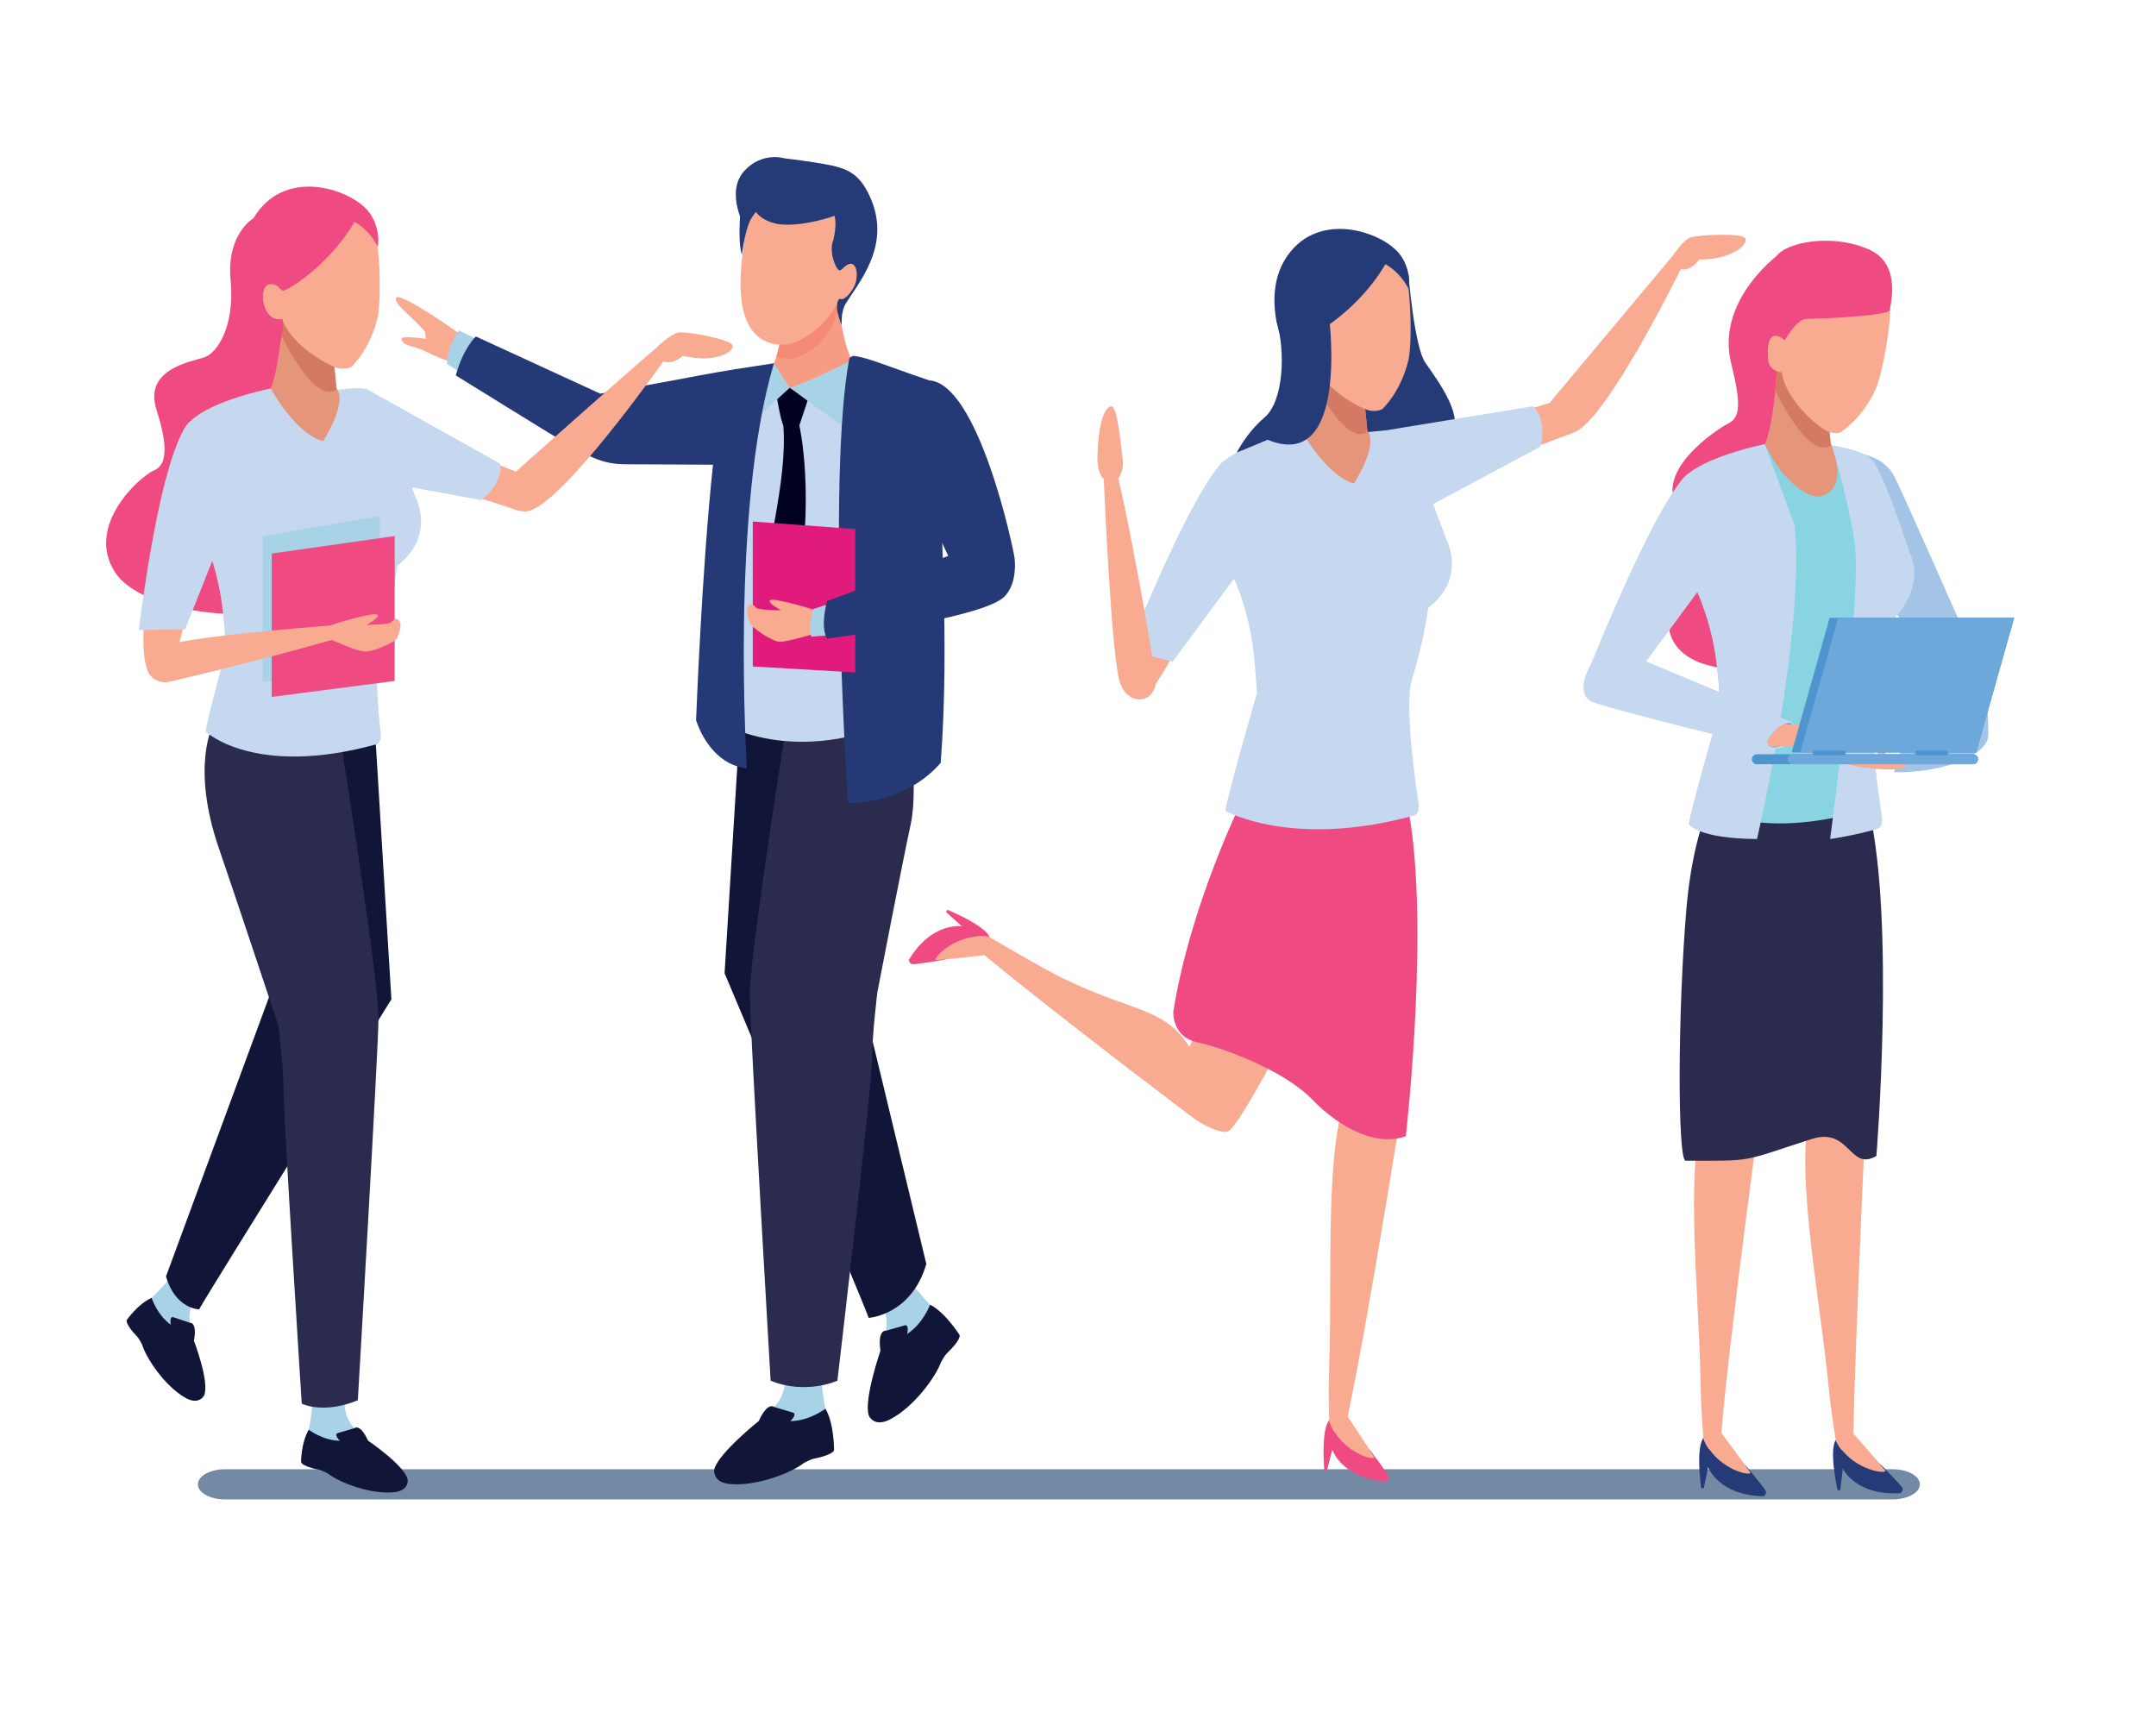 <?xml version="1.0" encoding="UTF-8" standalone="no"?>
<!DOCTYPE svg PUBLIC "-//W3C//DTD SVG 1.1//EN" "http://www.w3.org/Graphics/SVG/1.1/DTD/svg11.dtd">
<svg width="100%" height="100%" viewBox="0 0 9884 7909" version="1.1" xmlns="http://www.w3.org/2000/svg" xmlns:xlink="http://www.w3.org/1999/xlink" xml:space="preserve" xmlns:serif="http://www.serif.com/" style="fill-rule:evenodd;clip-rule:evenodd;stroke-linejoin:round;stroke-miterlimit:1.414;">
    <g transform="matrix(4.167,0,0,4.167,-81.373,-156.487)">
        <path d="M2131.69,1670.38C2131.69,1679.55 2118.25,1686.99 2101.67,1686.99L267.246,1686.99C250.665,1686.99 237.232,1679.55 237.232,1670.38C237.232,1661.21 250.665,1653.77 267.246,1653.77L2101.67,1653.77C2118.25,1653.77 2131.69,1661.21 2131.69,1670.38Z" style="fill:rgb(115,138,164);fill-rule:nonzero;"/>
        <path d="M986.12,1467.13C986.12,1467.13 1000.12,1482.73 992.916,1506.09C980.412,1546.63 986.33,1553.56 988.18,1556.47C990.029,1559.38 1029.13,1526.25 1044.41,1503.58C1057.88,1483.6 1049.37,1479.2 1042.8,1472.76C1036.24,1466.31 1020.02,1447.22 1016.9,1441.03L986.12,1467.13Z" style="fill:rgb(168,210,230);fill-rule:nonzero;"/>
        <path d="M988.147,1523.49C988.147,1523.49 969.449,1577.77 975.387,1594.82C975.387,1594.82 980.929,1608.23 998.82,1598.91C1025.51,1585.02 1049.48,1551.4 1054.84,1535.75C1054.84,1535.75 1059.17,1528.1 1061.51,1526C1063.85,1523.9 1076.31,1511.69 1075.28,1506.23C1075.28,1506.23 1059.74,1481.39 1042.8,1472.76C1042.8,1472.76 1034.97,1493.86 1017.51,1504.96C1017.51,1504.96 1020.18,1494.69 1015.14,1495.43L994.092,1501.45C994.092,1501.45 984.832,1499.79 988.147,1523.49Z" style="fill:rgb(17,21,55);fill-rule:nonzero;"/>
        <path d="M882.851,1552.05C882.851,1552.05 886.296,1572.72 867.685,1588.58C835.39,1616.09 836.667,1625.12 836.667,1628.56C836.667,1632 887.437,1625.02 912.488,1614.08C934.585,1604.43 929.753,1596.16 927.67,1587.2C925.586,1578.24 922.141,1553.42 922.83,1546.53L882.851,1552.05Z" style="fill:rgb(168,210,230);fill-rule:nonzero;"/>
        <path d="M834.245,822.782L816.697,1108.15C816.697,1108.15 966.943,1463.82 975.215,1487.26C975.215,1487.26 1022.11,1484.49 1038.64,1427.97L953.225,1073.68L983.486,837.947L834.245,822.782Z" style="fill:rgb(17,21,55);fill-rule:nonzero;"/>
        <path d="M1017.37,807.497C1017.37,807.497 1030.69,901.548 1021.62,943.431C1012.55,985.314 984.862,1128.55 984.862,1128.55C984.862,1128.55 978.998,1174.96 978.998,1203.28C978.998,1231.57 940.8,1556.39 940.8,1556.39C940.8,1556.39 906.336,1572.24 867.367,1556.39C867.367,1556.39 844.388,1164.41 844.388,1131.19C844.388,1083.64 891.756,790.001 891.756,790.001L1017.37,807.497Z" style="fill:rgb(42,43,78);fill-rule:nonzero;"/>
        <path d="M525.626,405.072C525.626,405.072 471.604,366.038 456.869,364.229C456.869,364.229 452.732,364.491 456.869,371.207C461.003,377.924 485.56,398.383 487.112,403.013C487.112,403.013 488.403,409.463 487.627,410.236C487.627,410.236 469.558,407.523 463.332,408.689C459.192,409.463 462.298,414.115 465.141,415.923C467.981,417.737 481.395,420.586 489.166,424.715C496.933,428.855 510.633,434.792 514.77,434.792C518.904,434.792 525.626,405.072 525.626,405.072Z" style="fill:rgb(249,171,146);fill-rule:nonzero;"/>
        <path d="M547.513,412.644L524.42,400.938C524.42,400.938 511.324,418.979 511.324,437.809L530.624,450.567L547.513,412.644Z" style="fill:rgb(168,210,230);fill-rule:nonzero;"/>
        <path d="M816.697,518.34C818.1,505.556 819.919,460.012 822.218,456.82C822.218,456.82 867.65,444.362 871.027,437.123C876.216,426.017 883.453,394.897 885.435,362.159C885.92,353.999 939.929,319.617 939.929,319.617C939.929,319.617 938.719,397.969 956.583,433.387C956.583,433.387 1016.9,442.195 1030.46,455.747C1033.98,459.277 1036.81,466.102 1038.64,475.079L816.697,518.34Z" style="fill:rgb(247,155,132);fill-rule:nonzero;"/>
        <path d="M873.778,429.922C906.132,442.325 943.85,398.819 940.699,371.104C940.655,370.33 940.62,369.584 940.582,368.827C940.558,368.336 940.53,367.83 940.506,367.335C940.467,366.479 940.432,365.651 940.397,364.818C940.38,364.469 940.367,364.131 940.353,363.783C940.315,362.857 940.28,361.964 940.25,361.081C940.242,360.885 940.234,360.678 940.228,360.487C940.195,359.523 940.165,358.581 940.136,357.66C940.136,357.66 940.133,357.562 940.133,357.524L940.13,357.513L935.064,357.513L882.848,383.137C881.524,401.368 876.943,416.359 873.778,429.922Z" style="fill:rgb(245,139,119);fill-rule:nonzero;"/>
        <path d="M790.886,816.256C790.886,816.256 874.421,822.951 1026.12,807.497" style="fill:rgb(42,43,78);fill-rule:nonzero;"/>
        <path d="M958.097,433.452C958.097,433.452 894.597,464.958 888.448,464.076C882.828,463.291 871.49,452.386 863.311,440.478L846.531,446.944L806.492,828.981C806.492,828.981 883.087,882.82 1005.75,831.078L958.097,433.452Z" style="fill:rgb(198,216,240);fill-rule:nonzero;"/>
        <path d="M881.35,505.746L898.9,505.354C898.9,505.354 917.527,584.632 894.57,701.114C887.829,735.312 881.916,756.599 881.916,756.599C881.916,756.599 859.801,739.375 860.146,693.194C860.493,647.013 886.029,568.465 881.35,505.746Z" style="fill:rgb(1,2,33);fill-rule:nonzero;"/>
        <path d="M874.26,474.595C874.26,474.595 878.441,501.884 882.232,507.403C882.232,507.403 893.606,510.154 897.74,509.124L909.258,474.595L888.448,464.076L883.91,462.616L874.26,474.595Z" style="fill:rgb(1,2,33);fill-rule:nonzero;"/>
        <path d="M888.448,464.076L855.04,494.504L855.04,447.026L871.027,437.123L888.448,464.076Z" style="fill:rgb(168,210,230);fill-rule:nonzero;"/>
        <path d="M888.448,464.076L944.959,505.354L953.225,435.849C953.225,435.849 923.78,452.321 888.448,464.076Z" style="fill:rgb(168,210,230);fill-rule:nonzero;"/>
        <path d="M953.936,431.948C955.273,429.682 958.326,429.105 958.326,429.105C971.443,429.715 998.431,441.405 1038.64,454.87C1038.64,454.87 1054.2,453.661 1053.45,527.077C1052.68,602.771 1064.87,739.114 1054.48,876.54C1054.48,876.54 1020.63,921.005 952.386,921.005C952.386,921.005 929.119,563.148 953.936,431.948Z" style="fill:rgb(36,57,117);fill-rule:nonzero;"/>
        <path d="M960.459,777.287L847.711,770.685L847.711,611.263L960.459,619.559L960.459,777.287Z" style="fill:rgb(224,27,123);fill-rule:nonzero;"/>
        <path d="M871.027,437.123L838.745,442.146C838.745,442.146 837.067,442.396 834.289,442.843L828.929,443.665C828.118,443.486 827.317,443.638 826.527,444.068C815.529,445.828 799.542,448.475 789.108,450.567C771.873,453.999 679.86,470.601 679.86,470.601L543.03,407.676C543.03,407.676 529.246,420.303 520.971,450.545C520.971,450.545 635.173,521.287 646.079,527.519C668.826,540.521 683.556,548.104 707.081,548.267C739.236,548.485 785.134,548.681 803.968,548.746C791.622,663.169 785.338,829.983 785.338,829.983C793.332,853.547 811.506,879.715 841.294,882.82C841.294,882.82 822.815,598.01 871.027,437.123Z" style="fill:rgb(36,57,117);fill-rule:nonzero;"/>
        <path d="M842.977,279.548C842.977,279.548 833.42,317.983 834.302,354.403C835.289,395.077 851.488,409.893 865.504,414.322C865.504,414.322 868.835,416.904 882.134,416.609C898.511,416.244 930.698,396.389 943.047,366.038C943.047,366.038 951.509,369.84 958.533,355.797C965.549,341.744 964.413,318.811 946.999,330.381C946.999,330.381 961.128,267.264 933.171,259.257C905.206,251.272 852.066,233.781 842.977,279.548Z" style="fill:rgb(249,171,146);fill-rule:nonzero;"/>
        <path d="M974.357,249.234C1001.53,302.252 968.834,342.484 950.899,369.987C943.333,381.584 946.514,394.854 944.882,394.342C941.5,382.978 939.757,380.707 940.699,371.104C940.582,368.827 942.772,366.713 943.047,366.038C943.047,366.038 949.022,370.483 958.563,353.962C965.32,342.266 962.621,319.04 948.494,331.111C946.914,332.794 945.163,334.401 943.712,335.022C940.231,336.525 930.736,315.107 936.249,301.838C936.249,301.838 940.653,285.578 937.654,274.961C937.654,274.961 904.506,287.131 877.234,284.287C877.234,284.287 859.599,282.381 851.208,270.756C851.208,270.756 844.156,278.567 840.376,290.197C840.376,290.197 815.967,249.61 838.745,225.164C857.513,205.02 880.824,211.154 881.426,211.497C882.031,211.84 895.343,213 915.381,216.208C945.337,220.996 961.273,223.709 974.357,249.234Z" style="fill:rgb(37,59,120);fill-rule:nonzero;"/>
        <path d="M834.845,261.115C834.845,261.115 830.397,302.774 835.711,317.629C835.711,317.629 838.641,294.429 844.388,280.856L834.845,261.115Z" style="fill:rgb(37,59,120);fill-rule:nonzero;"/>
        <path d="M919.395,733.503C919.395,733.503 886.685,743.635 877.681,743.58C868.679,743.542 846.256,727.435 845.05,723.666C843.852,719.907 838.753,709.209 842.882,704.464C847.014,699.714 848.215,703.478 851.633,706.202C855.051,708.925 878.808,708.963 878.808,708.963C878.808,708.963 864.616,701.229 866.266,698.325C867.911,695.416 883.962,699.828 887.548,700.58C891.133,701.348 915.062,707.76 918.393,709.721L919.395,733.503Z" style="fill:rgb(249,171,146);fill-rule:nonzero;"/>
        <path d="M935.236,700.831L914.555,707.318C914.555,707.318 907.665,725.844 912.145,737.959L936.959,735.932L935.236,700.831Z" style="fill:rgb(168,210,230);fill-rule:nonzero;"/>
        <path d="M1015.19,547.75L1062.76,649.083L929.429,698.848C929.429,698.848 921.517,726.487 929.429,740.061C929.429,740.061 1097.91,718.349 1123.76,694.572C1136.14,683.177 1136.88,663.06 1135.85,652.416C1134.82,641.778 1095.84,458.057 1041.22,455.949" style="fill:rgb(36,57,117);fill-rule:nonzero;"/>
        <path d="M854.329,1600.71C854.329,1600.71 809.442,1636.49 805.305,1654.07C805.305,1654.07 802.788,1668.35 822.883,1670.09C852.867,1672.67 891.122,1657.17 904.045,1646.83C904.045,1646.83 911.802,1642.69 914.901,1642.18C918.004,1641.65 935.064,1638.05 937.131,1632.87C937.131,1632.87 937.335,1603.58 927.67,1587.2C927.67,1587.2 909.735,1600.82 889.055,1600.82C889.055,1600.82 896.809,1593.58 892.157,1591.51L871.163,1585.3C871.163,1585.3 864.24,1578.92 854.329,1600.71Z" style="fill:rgb(17,21,55);fill-rule:nonzero;"/>
        <path d="M1939.09,299.092C1933.63,293.634 1886.13,295.824 1878.49,299.092C1870.85,302.372 1859.64,319.084 1859.64,319.084C1835.12,348.275 1736.02,466.778 1724.25,480.847L1659.89,500.158L1686.85,537.34L1749.64,513.885C1781.12,505.376 1850.36,370.412 1868.66,333.763C1881.21,335.659 1888.86,323.114 1888.86,323.114C1927.63,323.114 1944.55,304.562 1939.09,299.092Z" style="fill:rgb(249,171,146);fill-rule:nonzero;"/>
        <path d="M1544.91,1667.32C1544.91,1667.32 1548.36,1664.98 1547.34,1661.79C1546.32,1658.57 1527.09,1633.03 1527.09,1633.03L1483.34,1598.73C1483.34,1598.73 1472.78,1601.37 1476.43,1654.75L1479.32,1655.31L1485.32,1632.2C1485.32,1632.2 1495.21,1663.95 1544.91,1667.32Z" style="fill:rgb(239,75,130);fill-rule:nonzero;"/>
        <path d="M1502.18,1595.74C1525.82,1485.61 1566.16,1227.73 1566.16,1227.73L1508.34,1227.73C1475.36,1277.23 1485.64,1431.93 1481.93,1538.57C1480.67,1574.64 1481.93,1601.31 1481.93,1601.31C1484.1,1607.68 1486.18,1611.4 1488.12,1613.33C1504.73,1638.75 1533.62,1644.47 1531.27,1640.36C1527.15,1633.11 1502.75,1596.59 1502.18,1595.74Z" style="fill:rgb(249,171,146);fill-rule:nonzero;"/>
        <path d="M1019.38,1093.47C1019.38,1093.47 1019.87,1097.61 1023.18,1098.17C1026.5,1098.73 1058.02,1093.36 1058.02,1093.36L1108.55,1070.2C1108.55,1070.2 1111.06,1059.61 1061.94,1038.37L1060.12,1040.69L1077.91,1056.61C1077.91,1056.61 1045.15,1050.85 1019.38,1093.47Z" style="fill:rgb(239,75,130);fill-rule:nonzero;"/>
        <path d="M1335.46,1172.06L1328.17,1189.11C1296.88,1140.39 1256.91,1152.63 1163.84,1100.44C1132.35,1082.78 1106.92,1067.76 1106.92,1067.76C1100.26,1066.78 1096,1066.92 1093.4,1067.76C1063.19,1070.86 1044.85,1093.91 1049.58,1093.71C1057.91,1093.37 1101.45,1088.45 1102.57,1088.32C1187.92,1158.68 1334.37,1268.87 1334.37,1268.87C1334.37,1268.87 1358.75,1285.25 1370.04,1282.34C1381.32,1279.42 1434.46,1176.06 1434.46,1176.06L1335.46,1172.06Z" style="fill:rgb(249,171,146);fill-rule:nonzero;"/>
        <path d="M1387.61,914.73C1387.61,914.73 1329.27,1031.2 1310.35,1150.58C1310.35,1150.58 1308.89,1178.24 1336.55,1184.06C1364.22,1189.89 1431.79,1214.64 1462.79,1246.67C1493.78,1278.7 1533.71,1299.08 1566.16,1287.43C1566.16,1287.43 1594.86,1038.48 1566.16,914.73L1387.61,914.73Z" style="fill:rgb(239,75,130);fill-rule:nonzero;"/>
        <path d="M1568.96,338.66C1568.96,338.66 1575.57,419.496 1587.69,436.628C1606.61,463.39 1629.03,495.669 1616.88,517.294C1604.73,538.909 1553.37,539.148 1511.98,524.234C1511.98,524.234 1532.03,347.844 1568.96,338.66Z" style="fill:rgb(37,59,120);fill-rule:nonzero;"/>
        <path d="M1327.82,725.474C1327.82,725.474 1290.98,796.194 1283.78,798.27C1245.93,809.186 1264.85,753.135 1264.85,753.135L1312.53,638.129L1327.82,725.474Z" style="fill:rgb(249,171,146);fill-rule:nonzero;"/>
        <path d="M1549.62,525.803C1536.17,520.312 1523.99,514.359 1523.78,510.769C1523.78,510.769 1519.1,463.362 1516.35,435.925C1515.52,427.672 1465.88,399.69 1465.88,399.69C1465.88,399.69 1464.2,482.874 1451.35,511.488C1451.35,511.488 1436.6,516.107 1414.23,523.581L1414.23,601.279L1549.62,601.279L1549.62,525.803Z" style="fill:rgb(229,149,121);fill-rule:nonzero;"/>
        <path d="M1465.41,413.189C1464.99,423.043 1464.19,437.254 1462.79,452.114C1473.8,474.627 1502.76,527.633 1524.46,512.272C1524.06,511.738 1523.81,511.232 1523.78,510.769C1523.78,510.769 1520.63,478.821 1517.97,452.201L1469.55,411.767L1465.41,413.189Z" style="fill:rgb(211,121,100);fill-rule:nonzero;"/>
        <path d="M1579.82,918.755C1579.82,918.755 1582.93,932.553 1574.89,934.748C1441.48,971.315 1367.77,929.644 1367.77,929.644C1366.8,923.314 1402.43,799.686 1402.43,799.686C1399.58,765.51 1399.69,722.315 1373.42,665.528C1356.73,629.446 1354.43,566.384 1354.43,566.384C1352.11,530.858 1451.35,511.488 1451.35,511.488C1483.74,566.406 1509.22,569.358 1509.22,569.358C1536.05,525.324 1524.88,512.795 1524.88,512.795C1541.1,511.488 1554.9,508.873 1560.75,515.029C1574.1,529.022 1610.56,630.486 1610.56,630.486C1610.56,630.486 1633.91,673.061 1590.9,706.191C1590.9,706.191 1585.99,743.232 1572.83,785.306C1563.47,815.216 1579.82,918.755 1579.82,918.755Z" style="fill:rgb(198,216,240);fill-rule:nonzero;"/>
        <path d="M1540.72,487.281C1540.72,487.281 1536.54,490.592 1527,489.307C1518.94,488.229 1475.45,466.484 1464.07,435.266C1464.07,435.266 1452.26,438.534 1445.67,424.012C1439.08,409.506 1443.39,387.783 1460.62,400.17C1460.62,400.17 1449.46,334.455 1478.09,327.396C1506.75,320.358 1561.27,304.605 1568.76,351.33C1568.76,351.33 1574.1,393.306 1569.84,429.595C1569.84,429.595 1564.8,462.322 1540.72,487.281Z" style="fill:rgb(249,171,146);fill-rule:nonzero;"/>
        <path d="M1569.23,355.449C1571.56,344.805 1568.26,327.107 1557.89,315.32C1536.4,290.834 1465.67,268.261 1432.6,324.084C1408.48,364.763 1429.07,425.423 1447.38,440.293C1459.96,450.523 1454.5,460.094 1454.38,468.232C1454.29,473.543 1458.64,473.358 1460.3,472.9C1461.61,463.39 1465.47,447.08 1464.87,437.303C1464.6,436.628 1464.33,435.952 1464.07,435.266C1464.07,435.266 1452.26,438.534 1445.67,424.012C1439.18,409.735 1443.27,388.459 1459.86,399.658C1461.4,401.401 1463.12,403.117 1464.56,403.798C1468.04,405.476 1516.3,375.614 1543.69,328.18C1543.69,328.18 1559.21,335.659 1569.23,355.449Z" style="fill:rgb(37,59,120);fill-rule:nonzero;"/>
        <path d="M1310.5,765.51L1310.17,764.781L1379.5,670.883C1379.5,670.883 1403.82,578.651 1368.25,543.103C1368.25,543.103 1343.14,550.059 1260.12,753.135L1310.5,765.51Z" style="fill:rgb(198,216,240);fill-rule:nonzero;"/>
        <path d="M1249.88,563.999C1252.42,560.174 1255.85,553.006 1254.66,543.103C1252.84,527.84 1248.84,484.165 1242.29,484.535C1235.74,484.906 1228.46,498.366 1227,536.588C1227,536.588 1225.23,556.405 1233.81,564.44C1235.07,593.228 1242.48,755.28 1251.09,786.515C1258.67,814.001 1289.17,813.544 1291.6,786.515C1291.6,786.515 1270.9,654.949 1249.88,563.999Z" style="fill:rgb(249,171,146);fill-rule:nonzero;"/>
        <path d="M1537.82,512.011L1705.61,484.53C1705.61,484.53 1721.63,494.694 1714.55,528.712L1587.69,596.627L1537.82,512.011Z" style="fill:rgb(198,216,240);fill-rule:nonzero;"/>
        <path d="M1481.93,388.453C1481.93,388.453 1503.55,558.148 1414.23,521.336L1380.2,535.434C1380.2,535.434 1390.42,514.081 1410.8,496.748C1431.18,479.437 1434.64,425.575 1423.45,388.453L1481.93,388.453Z" style="fill:rgb(37,59,120);fill-rule:nonzero;"/>
        <path d="M236.878,1462.45C236.878,1462.45 223.829,1475.77 229.317,1496.81C238.844,1533.31 233.318,1539.25 231.564,1541.74C229.805,1544.27 196.353,1513.31 183.667,1492.58C172.476,1474.28 180.211,1470.72 186.295,1465.24C192.38,1459.78 207.534,1443.44 210.538,1438.07L236.878,1462.45Z" style="fill:rgb(168,210,230);fill-rule:nonzero;"/>
        <path d="M232.877,1512.45C232.877,1512.45 250.155,1557.42 244.215,1572.33C244.215,1572.33 238.765,1584.04 223.235,1575.07C200.063,1561.67 180.078,1530.88 175.927,1516.75C175.927,1516.75 172.381,1509.8 170.382,1507.83C168.382,1505.88 157.793,1494.55 158.921,1489.73C158.921,1489.73 170.907,1472.25 186.295,1465.24C186.295,1465.24 192.434,1484.31 207.509,1494.84C207.509,1494.84 205.546,1485.61 209.988,1486.48L228.451,1492.64C228.451,1492.64 236.747,1491.52 232.877,1512.45Z" style="fill:rgb(17,21,55);fill-rule:nonzero;"/>
        <path d="M298.45,277.565C298.45,277.565 268.43,294.746 273.24,345.753C278.05,396.76 258.415,425.739 244.629,430.527C230.845,435.304 177.259,443.093 191.634,488.076C201.076,517.637 206.583,547.504 189.46,554.76C172.334,562.01 113.056,616.563 146.142,667.178C179.225,717.793 335.101,730.202 372.964,686.08C410.827,641.969 298.45,277.565 298.45,277.565Z" style="fill:rgb(239,75,130);fill-rule:nonzero;"/>
        <path d="M399.045,1579.04C399.045,1579.04 395.978,1597.43 412.529,1611.53C441.249,1636.01 440.114,1644.02 440.114,1647.08C440.114,1650.14 394.965,1643.94 372.686,1634.21C353.036,1625.63 357.333,1618.27 359.185,1610.3C361.038,1602.33 364.104,1580.27 363.489,1574.14L399.045,1579.04Z" style="fill:rgb(168,210,230);fill-rule:nonzero;"/>
        <path d="M433.033,856.478L450.118,1136.88C450.118,1136.88 250.534,1456.42 238.547,1477.91C238.547,1477.91 212.485,1477.5 202.147,1441.71L328.191,1100.01L297.785,849.44L433.033,856.478Z" style="fill:rgb(17,21,55);fill-rule:nonzero;"/>
        <path d="M254.295,834.09C254.295,834.09 228.881,879.781 260.471,971.053C274.349,1011.15 325.737,1165.59 325.737,1165.59C325.737,1165.59 331.544,1211.55 331.544,1239.57C331.544,1267.59 351.491,1581.61 351.491,1581.61C351.491,1581.61 374.612,1593.63 413.194,1577.94C413.194,1577.94 435.949,1189.83 435.949,1156.94C435.949,1109.87 389.046,819.148 389.046,819.148L254.295,834.09Z" style="fill:rgb(42,43,78);fill-rule:nonzero;"/>
        <path d="M424.407,1622.31C424.407,1622.31 464.326,1649.28 468.006,1664.91C468.006,1664.91 470.245,1677.61 452.376,1679.16C425.709,1681.46 391.686,1667.66 380.192,1658.46C380.192,1658.46 373.299,1654.79 370.537,1654.33C367.781,1653.88 352.608,1650.65 350.769,1646.06C350.769,1646.06 350.59,1624.86 359.185,1610.3C359.185,1610.3 375.135,1622.41 393.524,1622.41C393.524,1622.41 386.631,1615.97 390.768,1614.13L409.435,1608.62C409.435,1608.62 415.593,1602.95 424.407,1622.31Z" style="fill:rgb(17,21,55);fill-rule:nonzero;"/>
        <path d="M825.031,416.822C820.933,410.285 774.15,401.804 765.968,403.286C757.787,404.767 743.126,418.554 743.126,418.554L743.218,418.826C716.241,441.498 615.856,530.673 586.936,556.405L524.109,531.283L522.075,577.17L583.001,596.976C586.337,598.751 590.812,599.939 596.801,600.19C628.438,601.562 724.79,469.49 749.332,435.097C760.842,439.084 770.71,429.013 770.71,429.013C808.491,437.679 829.133,423.364 825.031,416.822Z" style="fill:rgb(249,171,146);fill-rule:nonzero;"/>
        <path d="M228.881,687.268C228.881,687.268 216.764,764.448 203.489,776.111C171.258,804.425 177.809,726.743 177.809,726.743L195.131,605.266L228.881,687.268Z" style="fill:rgb(249,171,146);fill-rule:nonzero;"/>
        <path d="M415.476,479.284C402.022,473.788 389.85,467.84 389.638,464.25C389.638,464.25 384.956,416.838 382.2,389.401C381.372,381.159 331.737,353.166 331.737,353.166C331.737,353.166 330.057,436.361 317.209,464.974C317.209,464.974 302.453,469.594 280.085,477.057L280.085,554.76L415.476,554.76L415.476,479.284Z" style="fill:rgb(229,149,121);fill-rule:nonzero;"/>
        <path d="M331.268,366.67C330.841,376.529 330.046,390.735 328.641,405.595C339.66,428.113 368.615,481.109 390.319,465.764C389.913,465.22 389.665,464.713 389.638,464.25C389.638,464.25 386.484,432.297 383.828,405.677L335.406,365.248L331.268,366.67Z" style="fill:rgb(211,121,100);fill-rule:nonzero;"/>
        <path d="M437.96,840.485C437.96,840.485 441.078,854.283 433.033,856.478C299.626,893.05 246.056,842.555 246.056,842.555C245.09,836.226 268.289,753.167 268.289,753.167C265.437,718.986 265.546,675.796 239.277,619.009C222.584,582.922 220.283,519.866 220.283,519.866C217.965,484.339 317.209,464.974 317.209,464.974C349.599,519.888 375.078,522.84 375.078,522.84C401.905,478.8 390.741,466.276 390.741,466.276C406.954,464.974 420.755,462.354 426.61,468.505C439.956,482.498 476.411,583.968 476.411,583.968C476.411,583.968 499.766,626.553 456.755,659.672C456.755,659.672 451.842,696.724 438.684,738.792C429.331,768.691 437.96,840.485 437.96,840.485Z" style="fill:rgb(198,216,240);fill-rule:nonzero;"/>
        <path d="M437.344,766.044L308.587,787.996L308.587,627.218L437.344,605.266L437.344,766.044Z" style="fill:rgb(168,210,230);fill-rule:nonzero;"/>
        <path d="M318.463,804.201L453.762,786.634L453.762,627.218L318.463,646.479L318.463,804.201Z" style="fill:rgb(239,75,130);fill-rule:nonzero;"/>
        <path d="M406.578,440.762C406.578,440.762 402.395,444.068 392.852,442.788C384.798,441.71 341.308,419.976 329.929,388.742C329.929,388.742 318.114,392.01 311.523,377.499C304.932,362.988 309.249,341.264 326.473,353.662C326.473,353.662 315.314,287.937 343.947,280.877C372.602,273.839 427.131,258.086 434.621,304.823C434.621,304.823 439.953,346.782 435.693,383.076C435.693,383.076 430.663,415.803 406.578,440.762Z" style="fill:rgb(249,171,146);fill-rule:nonzero;"/>
        <path d="M435.084,308.935C437.412,298.286 434.111,280.583 423.745,268.795C402.259,244.316 331.525,221.743 298.45,277.565C274.343,318.245 294.928,378.915 313.234,393.785C325.813,404.015 320.358,413.57 320.233,421.719C320.148,427.024 324.495,426.834 326.156,426.381C327.467,416.882 331.329,400.562 330.727,390.779C330.455,390.114 330.182,389.439 329.929,388.742C329.929,388.742 318.114,392.01 311.523,377.499C305.032,363.211 309.123,341.94 325.715,353.139C327.257,354.882 328.975,356.593 330.419,357.279C333.9,358.957 382.153,329.095 409.542,281.656C409.542,281.656 425.069,289.135 435.084,308.935Z" style="fill:rgb(239,75,130);fill-rule:nonzero;"/>
        <path d="M224.028,729.69L223.522,729.069L266.489,620.551C266.489,620.551 272.586,526.157 229.091,500.899C229.091,500.899 200.39,513.067 172.163,730.638L224.028,729.69Z" style="fill:rgb(198,216,240);fill-rule:nonzero;"/>
        <path d="M421.19,464.588L569.62,547.504C569.62,547.504 575.83,565.437 549.125,587.655L407.553,561.858L421.19,464.588Z" style="fill:rgb(198,216,240);fill-rule:nonzero;"/>
        <path d="M182.913,762.133C177.542,773.867 184.465,787.593 202.512,788.302C202.512,788.302 294.83,767.172 384.634,741.489C384.634,741.489 412.622,754.376 421.626,754.322C430.63,754.273 455.219,743.395 456.42,739.631C457.624,735.867 462.72,725.169 458.588,720.43C454.456,715.68 453.258,719.427 449.837,722.151C446.422,724.885 422.661,724.929 422.661,724.929C422.661,724.929 436.856,717.194 435.208,714.285C433.558,711.382 417.508,715.789 413.924,716.546C410.378,717.303 386.947,723.578 383.208,725.616C360.221,727.38 231.202,737.654 200.461,747.84" style="fill:rgb(249,171,146);fill-rule:nonzero;"/>
        <path d="M1973.46,319.786C1973.46,319.786 1907.47,369.633 1924.03,436.9C1934.72,480.287 1934.73,496.421 1921.1,503.306C1907.47,510.202 1841.6,554.313 1864.19,594.29C1886.79,634.278 1874,683.901 1864.19,691.483C1854.39,699.06 1833.44,766.72 1924.03,773.507C2014.63,780.305 1984.81,529.801 1984.81,529.801L1995.68,414.463L1973.46,319.786Z" style="fill:rgb(239,75,130);fill-rule:nonzero;"/>
        <path d="M2201.07,791.88C2201.07,791.88 2207.56,806.844 2206.93,846.286C2206.57,869.197 2155.04,888.06 2103.11,887.069L2123.84,823.654L2201.07,791.88Z" style="fill:rgb(163,195,231);fill-rule:nonzero;"/>
        <path d="M2110.67,1680.02C2110.67,1680.02 2113.79,1677.26 2112.35,1674.2C2110.91,1671.18 2088.45,1648.41 2088.45,1648.41L2040.52,1620.27C2040.52,1620.27 2030.4,1624.28 2041.13,1676.7L2044.07,1676.87L2046.94,1653.16C2046.94,1653.16 2060.98,1683.31 2110.67,1680.02Z" style="fill:rgb(37,59,120);fill-rule:nonzero;"/>
        <path d="M2093.57,1655.13C2088.45,1648.41 2058.76,1614.74 2058.76,1614.74C2058.68,1614.62 2058.61,1614.53 2058.53,1614.41C2060.53,1513.26 2073.15,1241.54 2073.15,1241.54L2015.85,1249.24C1989.76,1302.68 2020.56,1454.62 2031.09,1560.82C2034.66,1596.74 2039.46,1623 2039.46,1623C2042.46,1629.02 2045.02,1632.42 2047.2,1634.08C2067.04,1657.06 2096.44,1658.89 2093.57,1655.13Z" style="fill:rgb(249,171,146);fill-rule:nonzero;"/>
        <path d="M1960.06,1683.49C1960.06,1683.49 1963.39,1680.97 1962.2,1677.83C1961.02,1674.69 1940.48,1650.17 1940.48,1650.17L1895,1618.22C1895,1618.22 1884.59,1621.39 1891.02,1674.52L1893.94,1674.92L1898.72,1651.52C1898.72,1651.52 1910.26,1682.72 1960.06,1683.49Z" style="fill:rgb(37,59,120);fill-rule:nonzero;"/>
        <path d="M1913.63,1614.2C1913.53,1614.02 1913.44,1613.87 1913.34,1613.7C1921.94,1508.46 1958.3,1243.4 1958.3,1243.4L1900.57,1246.42C1870.22,1297.56 1888.57,1451.5 1890.44,1558.2C1891.07,1594.3 1893.72,1620.86 1893.72,1620.86C1896.22,1627.1 1898.49,1630.71 1900.53,1632.53C1918.44,1657.05 1947.59,1661.27 1945.04,1657.27C1940.48,1650.17 1913.63,1614.2 1913.63,1614.2Z" style="fill:rgb(249,171,146);fill-rule:nonzero;"/>
        <path d="M1897.42,929.502C1897.42,929.502 1880.95,967.453 1875.04,1035.34C1865.22,1148.04 1864.97,1314.39 1874,1314.39C1950.74,1314.39 1933.31,1316.07 2012.55,1290.56C2054.98,1276.91 2054.16,1326.62 2083.89,1309.17C2083.89,1309.17 2104.66,1053.25 2075.96,929.502L1897.42,929.502Z" style="fill:rgb(42,43,78);fill-rule:nonzero;"/>
        <path d="M2071.13,537.705C2071.13,537.705 2093.67,542.003 2103.8,561.847C2113.93,581.69 2194.91,765.641 2194.91,765.641C2194.91,765.641 2191.05,792.272 2165.25,801.93L2068.46,655.968C2068.46,655.968 2057.44,558.431 2071.13,537.705Z" style="fill:rgb(163,195,231);fill-rule:nonzero;"/>
        <path d="M2059.42,540.576C2045.97,535.085 2033.8,529.137 2033.59,525.541C2033.59,525.541 2028.9,478.135 2026.15,450.698C2025.32,442.445 1975.68,414.463 1975.68,414.463C1975.68,414.463 1974.01,497.663 1961.16,526.271C1961.16,526.271 1946.4,530.89 1924.03,538.353L1924.03,616.051L2059.42,616.051L2059.42,540.576Z" style="fill:rgb(229,149,121);fill-rule:nonzero;"/>
        <path d="M1975.22,427.961C1974.79,437.826 1973.99,452.027 1972.59,466.892C1983.61,489.41 2012.56,542.406 2034.27,527.045C2033.86,526.511 2033.61,526.01 2033.59,525.541C2033.59,525.541 2030.43,493.594 2027.78,466.973L1979.35,426.545L1975.22,427.961Z" style="fill:rgb(211,121,100);fill-rule:nonzero;"/>
        <path d="M2074.74,913.509C2074.74,913.509 2077.86,927.307 2069.82,929.502C1936.41,966.075 1890.01,918.641 1890.01,918.641C1889.04,912.322 1912.23,814.458 1912.23,814.458C1909.38,780.283 1909.49,737.087 1883.23,680.306C1866.53,644.219 1864.23,581.157 1864.23,581.157C1861.91,545.631 1961.16,526.271 1961.16,526.271C1988.28,582.099 2019.03,584.131 2019.03,584.131C2056.52,578.477 2034.69,527.568 2034.69,527.568C2059.42,532.056 2072.92,536.86 2078.78,543.011C2092.12,557.004 2099.43,652.901 2099.43,652.901C2099.43,652.901 2121.37,667.592 2081.29,708.751C2081.29,708.751 2082.97,748.041 2069.82,790.115C2060.46,820.015 2074.74,913.509 2074.74,913.509Z" style="fill:rgb(137,212,227);fill-rule:nonzero;"/>
        <path d="M1961.16,526.271C1961.16,526.271 1861.91,545.631 1864.23,581.157C1864.23,581.157 1866.53,644.219 1883.23,680.306C1909.49,737.087 1909.38,780.283 1912.23,814.458C1912.23,814.458 1876.6,938.087 1877.58,944.417C1877.58,944.417 1887.49,960.05 1952.54,960.508C1952.54,960.508 2005.59,733.677 1994.03,616.051L1961.16,526.271Z" style="fill:rgb(198,216,240);fill-rule:nonzero;"/>
        <path d="M2034.69,527.568C2059.42,532.056 2072.92,536.86 2078.78,543.011C2092.12,557.004 2120.36,645.259 2120.36,645.259C2120.36,645.259 2140.78,679.805 2100.7,720.964C2100.7,720.964 2095.79,758.015 2082.63,800.089C2073.28,829.988 2089.62,933.528 2089.62,933.528C2089.62,933.528 2092.74,947.325 2084.69,949.526C2066.29,954.565 2049.03,958.122 2032.94,960.508C2032.94,960.508 2069.82,690.144 2059.42,630.171C2049.58,573.346 2034.69,527.568 2034.69,527.568Z" style="fill:rgb(198,216,240);fill-rule:nonzero;"/>
        <path d="M2113.13,883.474C2113.13,883.474 2098.75,884.771 2085.57,883.474C2072.38,882.189 2048.85,880.119 2050.15,875.205L2061.26,872.438L2119.95,872.438L2113.13,883.474Z" style="fill:rgb(249,171,146);fill-rule:nonzero;"/>
        <path d="M2044.56,513.079C2044.56,513.079 2039.81,515.486 2030.71,512.36C2023.02,509.712 1984.67,479.829 1979.67,446.972C1979.67,446.972 1967.44,447.854 1963.84,432.319C1960.23,416.8 1968.74,396.357 1983.19,411.892C1983.19,411.892 1985.2,345.273 2014.66,343.988C2044.14,342.729 2100.7,338.029 2098.84,385.315C2098.84,385.315 2095.8,427.509 2084.47,462.251C2084.47,462.251 2073.09,493.343 2044.56,513.079Z" style="fill:rgb(249,171,146);fill-rule:nonzero;"/>
        <path d="M1889.31,685.655L1830.64,765.108L1991.73,832.533C1991.73,832.533 1999.13,859.627 1970.87,861.696C1970.87,861.696 1779.85,815.526 1768.81,808.456C1752,797.687 1769.93,767.918 1769.93,767.918C1852.94,564.832 1878.05,557.876 1878.05,557.876" style="fill:rgb(198,216,240);fill-rule:nonzero;"/>
        <path d="M1983.6,856.058C1981.24,857.24 1979.01,858.123 1976.92,858.749C1973.05,859.932 1969.79,860.133 1967.53,859.321C1965.26,858.515 1964.02,856.685 1964.2,853.727C1964.6,848.1 1974.83,837.239 1983.27,833.829C1986.06,832.674 1988.64,832.358 1990.63,833.317C1990.63,833.317 1990.77,833.916 1990.92,834.951C1991.6,839.374 1992.55,851.597 1983.6,856.058Z" style="fill:rgb(110,167,218);fill-rule:nonzero;"/>
        <path d="M2095.12,872.275L2089.84,872.275C2089.84,872.275 2071.15,846.978 2070.2,846.346L2051.94,840.033C2051.94,840.033 2056.76,843.143 2057.19,848.04C2057.63,852.959 2056.86,856.582 2055.83,858.123C2054.8,859.681 2042.88,870.7 2042.88,870.7L2012.86,870.7C2012.86,870.7 2006.66,868.222 2006.66,862.018C2006.66,855.813 1997.87,861.827 1991.02,857.905L1976.92,858.749L1967.53,859.321C1965.26,858.515 1964.02,856.685 1964.2,853.727C1964.6,848.1 1974.83,837.239 1983.27,833.829C1985.71,834.346 1988.33,834.809 1990.92,834.951C1992.55,835.033 1994.17,834.995 1995.67,834.809C2002.35,833.949 2007.24,831.334 2012.55,829.286C2022.91,825.309 2038.91,817.907 2047.7,821.017C2056.49,824.111 2080.64,842.097 2080.64,842.097C2080.64,842.097 2095.88,866.234 2095.12,872.275Z" style="fill:rgb(249,171,146);fill-rule:nonzero;"/>
        <path d="M1946.86,872.738C1946.86,875.783 1949.33,878.245 1952.37,878.245L2190.21,878.245C2193.25,878.245 2195.72,875.783 2195.72,872.738C2195.72,869.704 2193.25,867.231 2190.21,867.231L1952.37,867.231C1949.33,867.231 1946.86,869.704 1946.86,872.738Z" style="fill:rgb(78,149,208);fill-rule:nonzero;"/>
        <path d="M1986.16,872.738C1986.16,869.704 1988.62,867.231 1991.66,867.231L2190.21,867.231C2193.25,867.231 2195.72,869.704 2195.72,872.738C2195.72,875.783 2193.25,878.245 2190.21,878.245L1991.66,878.245C1988.62,878.245 1986.16,875.783 1986.16,872.738Z" style="fill:rgb(110,167,218);fill-rule:nonzero;"/>
        <path d="M1990.64,865.335L2193.65,865.335L2235.45,717.118L2032.44,717.118L1990.64,865.335Z" style="fill:rgb(78,149,208);fill-rule:nonzero;"/>
        <path d="M2000.09,865.335L2193.65,865.335L2235.45,717.118L2041.89,717.118L2000.09,865.335Z" style="fill:rgb(110,167,218);fill-rule:nonzero;"/>
        <path d="M2013.56,865.858C2013.56,867.285 2014.72,868.44 2016.14,868.44L2047.51,868.44C2048.94,868.44 2050.1,867.285 2050.1,865.858C2050.1,864.431 2048.94,863.265 2047.51,863.265L2016.14,863.265C2014.72,863.265 2013.56,864.431 2013.56,865.858Z" style="fill:rgb(78,149,208);fill-rule:nonzero;"/>
        <path d="M2126.45,865.858C2126.45,867.285 2127.6,868.44 2129.03,868.44L2160.4,868.44C2161.82,868.44 2162.98,867.285 2162.98,865.858C2162.98,864.431 2161.82,863.265 2160.4,863.265L2129.03,863.265C2127.6,863.265 2126.45,864.431 2126.45,865.858Z" style="fill:rgb(78,149,208);fill-rule:nonzero;"/>
        <path d="M1983.19,411.892C1983.19,411.892 1995.85,388.654 2006.72,388.371C2067.04,386.819 2099.55,382.107 2098.88,378.55C2098.21,374.982 2112.85,328.872 2076.17,312.198C2036.72,294.283 1985.33,303.237 1973.46,319.786C1961.6,336.324 1929.18,380.789 1965.33,436.9C1965.33,436.9 1958.47,392.162 1983.19,411.892Z" style="fill:rgb(239,75,130);fill-rule:nonzero;"/>
    </g>
</svg>
